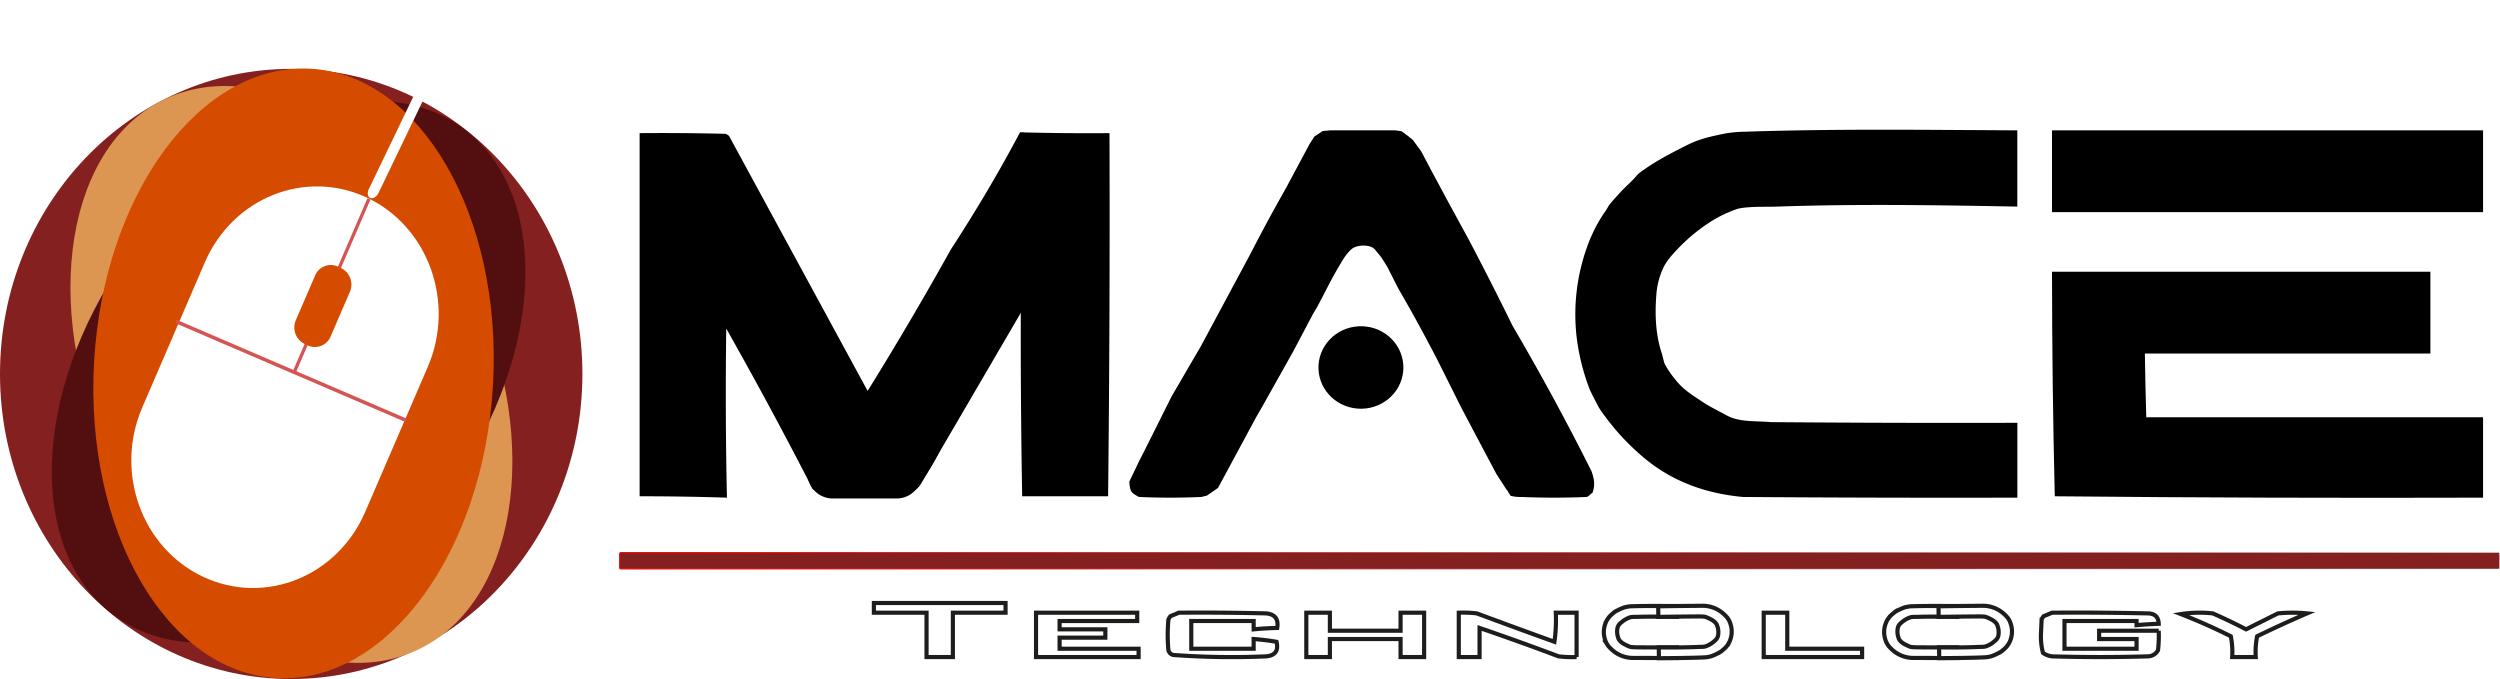<svg xmlns="http://www.w3.org/2000/svg" xmlns:xlink="http://www.w3.org/1999/xlink" viewBox="0 0 1803.7 489.9"><defs><style>.cls-1{fill:none;}.cls-10,.cls-11,.cls-12,.cls-13,.cls-2,.cls-3,.cls-4{fill-rule:evenodd;}.cls-3{stroke:url(#pattern96);}.cls-10,.cls-13,.cls-4{fill:#fff;}.cls-13,.cls-4{stroke:#1d1d1b;stroke-width:3px;}.cls-4{stroke-miterlimit:10;}.cls-5,.cls-6{fill:#842020;}.cls-5{stroke-width:0.91px;stroke:url(#Degradado_sin_nombre);}.cls-7{fill:#dc9652;}.cls-8{fill:#530f0f;}.cls-12,.cls-9{fill:#d54c00;}.cls-11{fill:#d55454;}</style><pattern id="pattern96" data-name="pattern96" width="1920" height="1080" patternTransform="matrix(0.6, 0, 0, -0.6, 296.67, 266.59)" patternUnits="userSpaceOnUse" viewBox="0 0 1920 1080"><rect class="cls-1" width="1920" height="1080"/></pattern><linearGradient id="Degradado_sin_nombre" x1="446.67" y1="264.73" x2="1803.7" y2="264.73" gradientTransform="matrix(1, 0, 0, -1, 0, 669.29)" gradientUnits="userSpaceOnUse"><stop offset="0" stop-color="#e90404"/><stop offset="1" stop-color="#48020e" stop-opacity="0"/></linearGradient></defs><g id="Capa_2" data-name="Capa 2"><g id="svg20"><g id="g2"><path id="path25" class="cls-2" d="M959.78,94.05h47l4.47.67,4.53,3.33,3.63,3,5.87,8,8.33,15.73,11.17,20.77,15,27.5q16.2,30.78,31.5,62,30.17,51.43,57,105c1.94,5.68,2.65,9.75.71,15.41-1.07.69-2.94,2.78-4.21,3.09q-23.51,1-47,0a28.2,28.2,0,0,1-7.92-.83c-3.13-4.85-1.63-3.06-3.08-4.67l-7.24-11.24-16.38-30.88L1054,293.56l-10.75-21.51-7-14c-8.37-15.93-16.68-31.46-25.75-47-2.84-4.87-5.23-10-7.81-15-.44-.85-.85-1.72-1.25-2.59-.29-.65-4.8-7.79-5.26-8.34L992,180.05h0c-3.1-3.75-12.34-3.65-16.35-.72a8.43,8.43,0,0,0-.89.72c-3.88,3.55-6.48,8.31-9.15,12.84-5.49,9.28-10.12,19-15.27,28.51-1.13,2.08-2.47,4-3.58,6.15l-14,26.5-22.09,39.34-4.41,7.66-27.5,51-8,5.5-4,1q-22.5,1-45,0s-4.21-2-5.44-3.88c-1.35-2-1.56-7.18-1.56-7.18l7.12-14.82,3.38-6.62,20-40,7-12q7-12.06,14-24l36.5-68q10.4-20.31,21.5-40l4.37-7.88,16.13-30.12,3.5-5.5,6-4Z"/><path id="path23" class="cls-2" d="M970.21,184.55v1.77"/></g><g id="g3"><path id="path3" class="cls-3" d="M1282.49,149.05c-8.21.28-16.47-.15-24.62.85a25.28,25.28,0,0,0-5.38,1.15,91.24,91.24,0,0,0-20,10,128.13,128.13,0,0,0-22.5,19c-3.81,4-7.61,8.26-10,13.25a55.68,55.68,0,0,0-5,19.75c-1.08,14-.51,28.67,4,42,.45,1.33,1.53,6.62,2.23,7.84a73.56,73.56,0,0,0,9,12.75c5,6,11.82,10.1,18.27,14.41,5.39,3.6,11.33,6.33,17,9.5,9.42,5.26,21.21,4,32,5q89,.75,178,.5v54q-99,.24-198-.5c-28.25-2.56-53.4-12.18-74-30.5a168.65,168.65,0,0,1-25-27,79.06,79.06,0,0,1-4.63-6.56c-.82-1.24-6.35-12-6.87-13.44a157.5,157.5,0,0,1-9.5-38,143.92,143.92,0,0,1,9.5-70c.79-2,1.72-3.85,2.58-5.8a98.15,98.15,0,0,1,8.92-15.2c.67-1,1.58-2.63,2.2-3.66,1-1.7,9-10.41,10.4-11.8,6.08-6.06,1.28-1.09,7.36-7.22.75-.75,3.19-3.68,4-4.32,10.56-8,22.31-14.11,34-20,6.72-3.39,12.38-5.39,23-7.63a86.92,86.92,0,0,1,19-2.37c65.63-2.22,131.33-1.34,197-1v55C1397.66,148,1340,147.05,1282.49,149.05Z"/></g><g id="g4"><path id="path4" class="cls-2" d="M1480.48,94.05h311v59h-311Z"/></g><g id="g8"><path id="path8" class="cls-2" d="M1480.48,196.05h273v59h-206q.35,23,1,46h243v58q-154.5.49-309-1Q1480.53,277.11,1480.48,196.05Z"/></g><g id="g9"><path id="path9" class="cls-4" d="M630.48,435.05h95v7h-38v32h-19v-32h-38Z"/></g><g id="g10"><path id="path10" class="cls-4" d="M747.48,442.05h73v6h-56v6h33v6h-33v8h57v6h-74Z"/></g><g id="g11"><path id="path11" class="cls-4" d="M850.48,442.05q31.5-.26,63,.5,9.57.87,8,10.5-8.52.19-17,1v-6h-45v20h45v-7q8.35.6,16.5,2,2.32,9.61-7.5,10.5a582.57,582.57,0,0,1-67-1,4.69,4.69,0,0,1-3.5-3.5,120.65,120.65,0,0,1,0-22,9.19,9.19,0,0,1,1.5-2.5Q847.65,443.28,850.48,442.05Z"/></g><g id="g12"><path id="path12" class="cls-4" d="M942.48,442.05h17v13h51v-13h17v32h-17v-13h-51v13h-17Z"/></g><g id="g13"><path id="path13" class="cls-4" d="M1052.48,442.05a84.25,84.25,0,0,1,13,.5q27.94,10.4,56,20.5a110.91,110.91,0,0,0,1-21h15v32a85.52,85.52,0,0,1-13-.5q-28.38-10.71-57-20.5v21h-15Z"/></g><g id="g15"><path id="path15" class="cls-4" d="M1272.48,442.05h17v26h54v6h-71Z"/></g><g id="g17"><path id="path17" class="cls-4" d="M1480.48,442.05q34.5-.26,69,.5,7.74.07,8,7.5-8,.27-16,1v-3h-52v20h52v-7h-27v-6h43a97.72,97.72,0,0,1-.5,14,8.34,8.34,0,0,1-7.5,4.5q-34.5,1-69,0a14.38,14.38,0,0,1-6.5-2.5,47.12,47.12,0,0,1-1.5-13c.17-3.67.33-7.34.5-11a9.19,9.19,0,0,1,1.5-2.5Q1477.65,443.28,1480.48,442.05Z"/></g><g id="g18"><path id="path18" class="cls-4" d="M1573.48,443.05a89.14,89.14,0,0,1,23-.5q12.18,5.34,24,11.5l23-11.5a110,110,0,0,1,21,0q-18.18,7.83-36,16.5a57.16,57.16,0,0,0-1,15h-17a57.16,57.16,0,0,0-1-15Q1591.78,450.2,1573.48,443.05Z"/></g><path id="path27" class="cls-2" d="M1012.52,265.13c0,16.22-13.37,29.46-30.07,29.76s-30.57-12.43-31.19-28.64,12.23-29.93,28.9-30.84,31,11.32,32.27,27.5"/><rect id="rect27" class="cls-5" x="447.12" y="398.74" width="1356.13" height="11.65" rx="0.66"/><g id="g31"><path id="rect25" class="cls-2" d="M600.78,323.21h46.13a18.22,18.22,0,0,1,18.22,18.22h0a18.21,18.21,0,0,1-18.22,18.21H600.78a18.21,18.21,0,0,1-18.21-18.21h0A18.21,18.21,0,0,1,600.78,323.21Z"/><g id="g30"><g id="g5"><path id="path5" class="cls-2" d="M735.92,95.45a20.12,20.12,0,0,1,3.56.1q30.49.75,61,.5.43,131-1,262h-62q-1.18-67-1-134l-6.5,9-11.18,19-6.82,13-5.06,9-2.44,4-7,11,.38-.64c.66,0-10.3,19.83-13.4,25.22-1,.66-4.13,7.87-5.13,8.54-4.73,11.21-10.75,19.75-17.35,29.88a110.72,110.72,0,0,1-15.5,6.5q-23,1-46,0a55.66,55.66,0,0,0-14-5.5q-30.09-58.68-62.5-116-.84,61,.5,122-31.49-1-63-1v-262q31-.26,62,.5a9.19,9.19,0,0,1,2.5,1.5q50,92,100,184,31.14-50.19,60-102C704.12,152.1,720.39,124.84,735.92,95.45Z"/></g><path id="rect30" class="cls-2" d="M734.79,197.71h0a17.32,17.32,0,0,1,4.85,22.6L664.69,348.65a14.29,14.29,0,0,1-20.82,4.73h0A17.33,17.33,0,0,1,639,330.77l75-128.34A14.3,14.3,0,0,1,734.79,197.71Z"/></g></g><ellipse id="path35" class="cls-6" cx="210.1" cy="269.79" rx="210.1" ry="220.1"/><ellipse id="ellipse36" class="cls-7" cx="210.26" cy="270.14" rx="144.63" ry="218.58" transform="translate(-92.1 109.63) rotate(-24.14)"/><ellipse id="path34" class="cls-8" cx="208.22" cy="268.32" rx="216.23" ry="143.5" transform="translate(-131 285.08) rotate(-55.02)"/><ellipse id="ellipse35" class="cls-9" cx="211.76" cy="269.38" rx="220.16" ry="144.14" transform="translate(-69 465.79) rotate(-86.8)"/><g id="g34"><path id="rect31" class="cls-10" d="M264.66,142.56h0c44.4,20.84,64.08,75.55,43.95,122.2L263.43,369.44C243.3,416.09,191,437,146.59,416.16h0c-44.41-20.84-64.08-75.55-43.95-122.2l45.17-104.68C167.94,142.63,220.25,121.72,264.66,142.56Z"/><path id="rect35" class="cls-10" d="M335.79.18h0c1.93.76,2.42,3.62,1.08,6.4L273.11,139.19c-1.34,2.77-4,4.41-5.92,3.66h0c-1.94-.75-2.43-3.61-1.09-6.39L329.86,3.85C331.2,1.07,333.85-.57,335.79.18Z"/><polygon id="rect32" class="cls-11" points="127.62 230.8 293.5 302.08 292.55 304.49 126.67 233.21 127.62 230.8"/><polygon id="rect33" class="cls-11" points="267.27 144.01 213.53 268.63 211.38 267.57 265.12 142.96 267.27 144.01"/><path id="rect34" class="cls-12" d="M243.76,192.31l2.44,1.15a13.24,13.24,0,0,1,6.19,17.21l-13.81,32a12.27,12.27,0,0,1-16.46,6.58l-2.44-1.15a13.22,13.22,0,0,1-6.19-17.21l13.81-32A12.27,12.27,0,0,1,243.76,192.31Z"/></g><g id="g3-2" data-name="g3"><path id="path3-2" data-name="path3" class="cls-13" d="M1181.3,445.05c-1.36,0-2.73,0-4.07.12a5.29,5.29,0,0,0-.9.16,16.51,16.51,0,0,0-3.31,1.42,20.89,20.89,0,0,0-3.72,2.69,7.84,7.84,0,0,0-1.65,1.87,7,7,0,0,0-.83,2.8,13,13,0,0,0,.66,5.94c.08.19.26.94.37,1.11a10.62,10.62,0,0,0,1.49,1.81,13.31,13.31,0,0,0,3,2c.9.51,1.88.9,2.82,1.35,1.55.74,3.5.56,5.29.71q14.73.1,29.45.07v7.64q-16.38,0-32.76-.07a22.64,22.64,0,0,1-12.24-4.32,25.57,25.57,0,0,1-4.14-3.82,11,11,0,0,1-.76-.93c-.14-.17-1-1.7-1.14-1.9a19.31,19.31,0,0,1-1.57-5.38,17.68,17.68,0,0,1,1.57-9.9c.13-.28.28-.55.43-.82a13.18,13.18,0,0,1,1.47-2.15c.11-.15.26-.38.37-.52s1.48-1.47,1.72-1.67c1-.86.21-.16,1.21-1,.13-.11.53-.52.67-.62a39.51,39.51,0,0,1,5.63-2.83,15.29,15.29,0,0,1,3.8-1.07,16.6,16.6,0,0,1,3.15-.34c10.86-.32,21.73-.19,32.59-.14v7.78C1200.35,444.9,1190.81,444.77,1181.3,445.05Z"/></g><g id="g3-3" data-name="g3"><path id="path3-3" data-name="path3" class="cls-13" d="M1225.34,466.75c1.36-.06,2.73,0,4.07-.18a4.38,4.38,0,0,0,.89-.17,16.79,16.79,0,0,0,3.29-1.46,21.54,21.54,0,0,0,3.69-2.74,7.83,7.83,0,0,0,1.62-1.9,6.9,6.9,0,0,0,.79-2.81,13,13,0,0,0-.74-5.93,10.41,10.41,0,0,0-.39-1.11,10.55,10.55,0,0,0-1.51-1.78,14,14,0,0,0-3-2c-.9-.49-1.89-.87-2.83-1.3-1.57-.73-3.52-.52-5.31-.64q-14.71.11-29.45.35l-.1-7.64q16.38-.27,32.75-.39a22.73,22.73,0,0,1,12.31,4.14,26,26,0,0,1,4.19,3.76,11,11,0,0,1,.77.92c.14.18,1.08,1.69,1.17,1.89a20,20,0,0,1,1.65,5.35,17.75,17.75,0,0,1-1.44,9.93c-.13.28-.28.55-.41.83a14.15,14.15,0,0,1-1.45,2.17c-.11.14-.26.37-.36.52s-1.46,1.49-1.69,1.69c-1,.88-.21.16-1.21,1-.12.11-.52.53-.66.62a37.37,37.37,0,0,1-5.58,2.91,15.8,15.8,0,0,1-3.79,1.14,17.38,17.38,0,0,1-3.14.38c-10.85.46-21.72.49-32.59.59l-.11-7.78C1206.29,467.17,1215.84,467.17,1225.34,466.75Z"/></g><g id="g3-4" data-name="g3"><path id="path3-4" data-name="path3" class="cls-13" d="M1383.53,445.05c-1.35,0-2.72,0-4.07.12a5.36,5.36,0,0,0-.89.16,16.51,16.51,0,0,0-3.31,1.42,20.53,20.53,0,0,0-3.72,2.69,8.11,8.11,0,0,0-1.66,1.87,7,7,0,0,0-.82,2.8,12.9,12.9,0,0,0,.66,5.94,8.5,8.5,0,0,0,.37,1.11,10.62,10.62,0,0,0,1.49,1.81,13.09,13.09,0,0,0,3,2c.89.51,1.87.9,2.81,1.35,1.56.74,3.51.56,5.3.71q14.71.1,29.45.07v7.64q-16.38,0-32.76-.07a22.65,22.65,0,0,1-12.25-4.32,25.92,25.92,0,0,1-4.13-3.82,11.16,11.16,0,0,1-.77-.93c-.13-.17-1-1.7-1.13-1.9a19.67,19.67,0,0,1-1.58-5.38,17.6,17.6,0,0,1,1.58-9.9c.13-.28.28-.55.42-.82a13.23,13.23,0,0,1,1.48-2.15l.36-.52c.17-.24,1.49-1.47,1.72-1.67,1-.86.21-.16,1.22-1,.12-.11.53-.52.67-.62a39.93,39.93,0,0,1,5.62-2.83,15.39,15.39,0,0,1,3.81-1.07,16.58,16.58,0,0,1,3.14-.34c10.86-.32,21.73-.19,32.6-.14v7.78C1402.59,444.9,1393,444.77,1383.53,445.05Z"/></g><g id="g3-5" data-name="g3"><path id="path3-5" data-name="path3" class="cls-13" d="M1427.58,466.75c1.36-.06,2.72,0,4.07-.18a4.51,4.51,0,0,0,.89-.17,16.79,16.79,0,0,0,3.29-1.46,21.46,21.46,0,0,0,3.68-2.74,8.11,8.11,0,0,0,1.63-1.9,7.06,7.06,0,0,0,.79-2.81,13,13,0,0,0-.75-5.93,8.54,8.54,0,0,0-.38-1.11,10.62,10.62,0,0,0-1.52-1.78,13.52,13.52,0,0,0-3-2c-.9-.49-1.88-.87-2.83-1.3-1.57-.73-3.51-.52-5.3-.64q-14.73.11-29.45.35l-.11-7.64q16.38-.27,32.76-.39a22.67,22.67,0,0,1,12.3,4.14,25.19,25.19,0,0,1,4.19,3.76,11.17,11.17,0,0,1,.78.92c.14.18,1.08,1.69,1.16,1.89a19.62,19.62,0,0,1,1.65,5.35A17.74,17.74,0,0,1,1450,463c-.13.28-.28.55-.42.83a14.08,14.08,0,0,1-1.44,2.17c-.11.14-.26.37-.36.52s-1.47,1.49-1.7,1.69c-1,.88-.21.16-1.2,1-.12.11-.52.53-.66.62a37.37,37.37,0,0,1-5.58,2.91,15.8,15.8,0,0,1-3.79,1.14,17.49,17.49,0,0,1-3.14.38c-10.86.46-21.73.49-32.59.59l-.11-7.78C1408.53,467.17,1418.08,467.17,1427.58,466.75Z"/></g></g></g></svg>